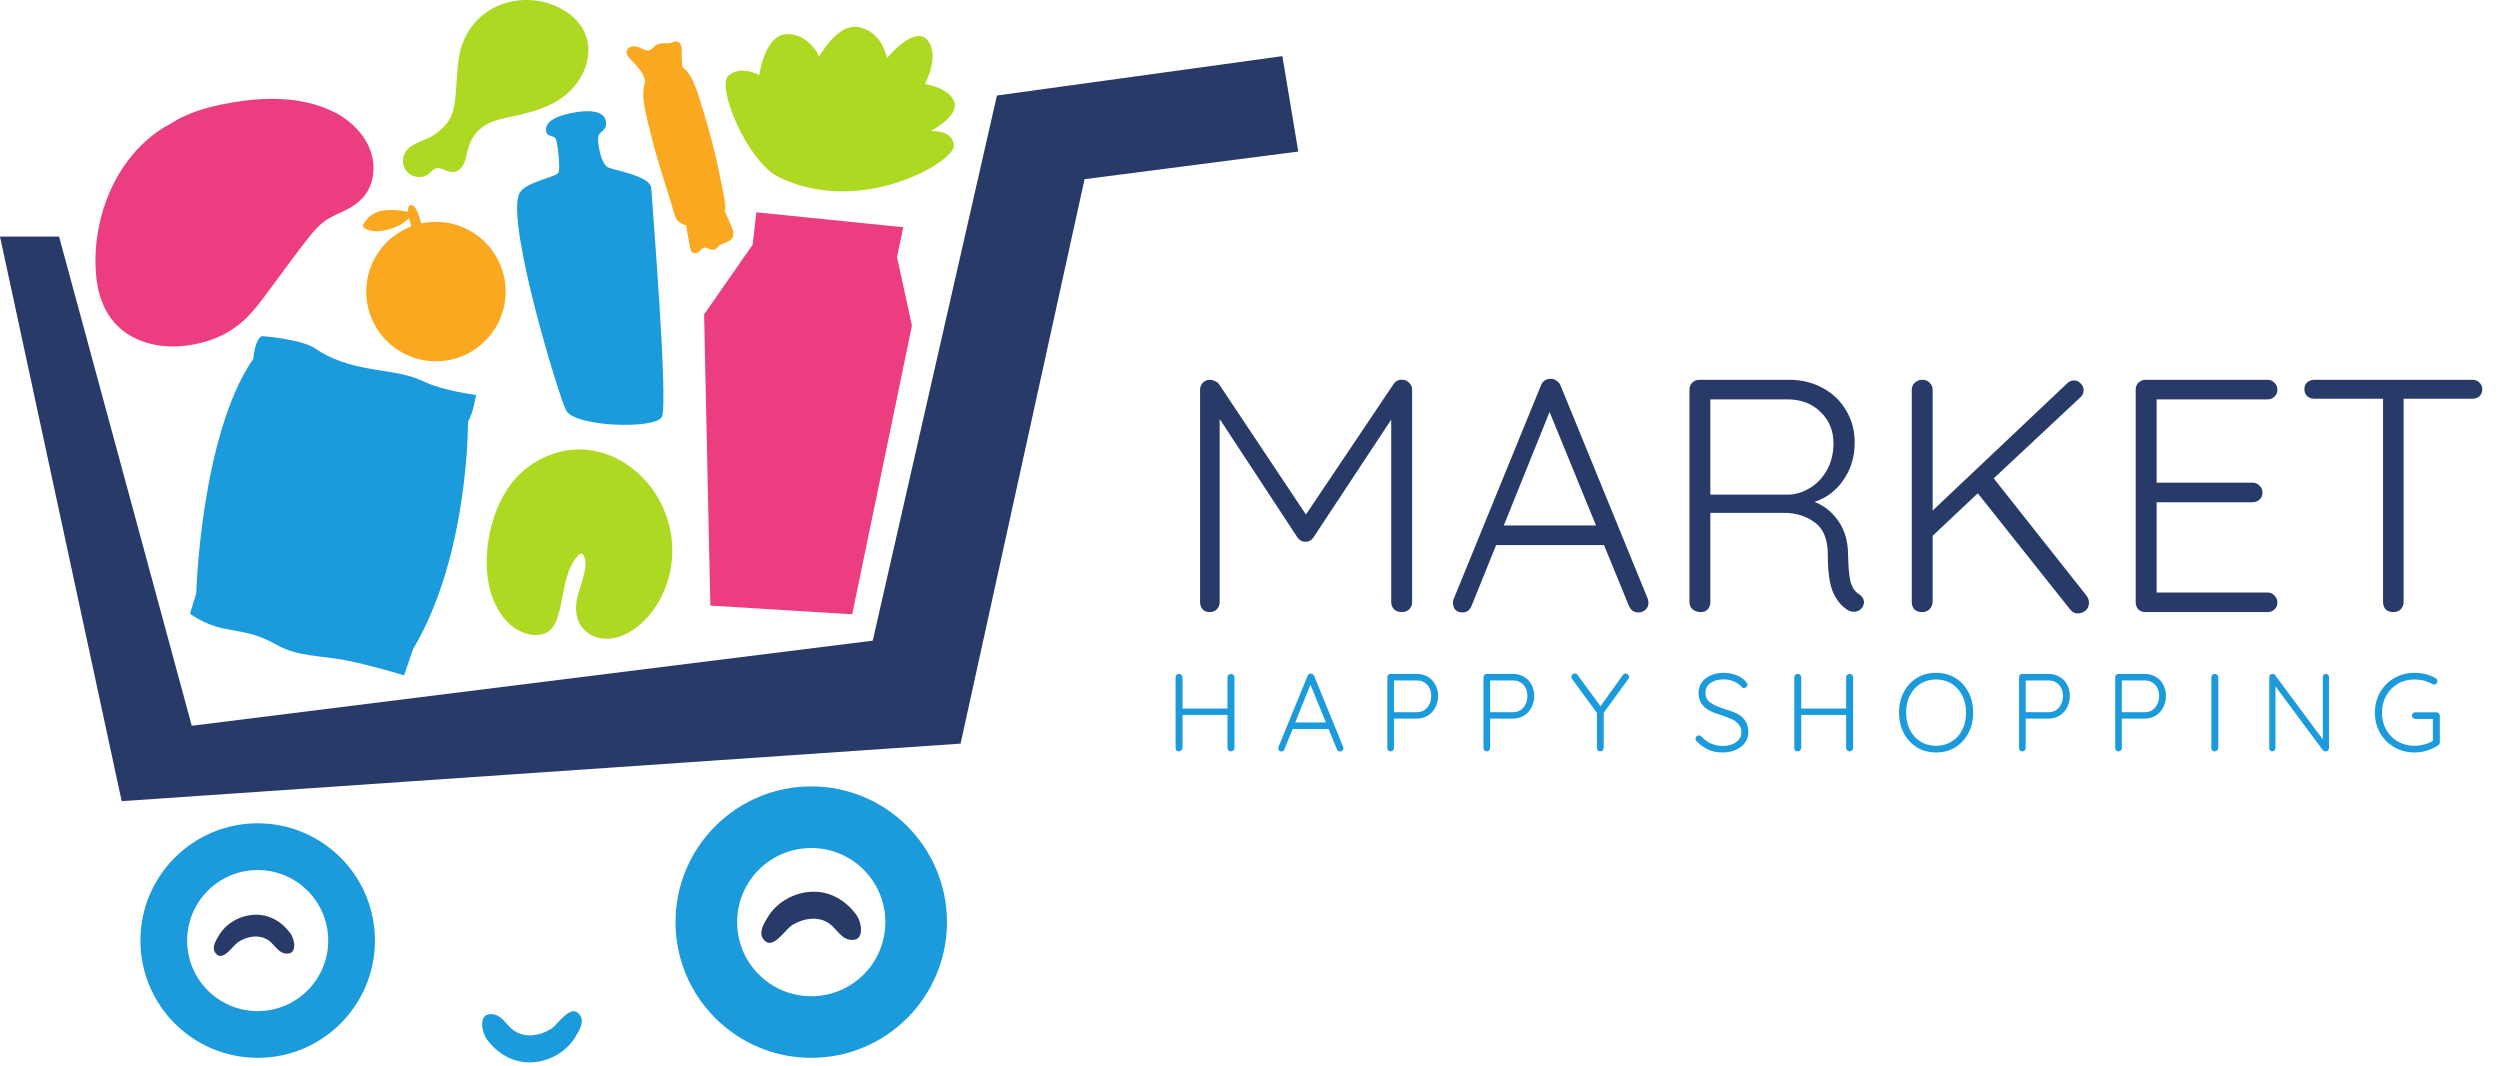 <svg width="678" height="289" viewBox="0 0 678 289" fill="none" xmlns="http://www.w3.org/2000/svg">
<path d="M352.091 41.097L347.78 15.223L270.368 25.901L236.692 173.744L52.007 196.828L16.016 64.162H0L33 217.274L260.511 201.668L294.131 48.592L352.091 41.097" fill="#273A68"/>
<path d="M220.008 270.174C208.908 270.174 199.911 261.177 199.911 250.077C199.911 238.977 208.908 229.978 220.008 229.978C231.109 229.978 240.108 238.977 240.108 250.077C240.108 261.177 231.109 270.174 220.008 270.174ZM220.008 213.27C199.681 213.27 183.203 229.749 183.203 250.077C183.203 270.404 199.681 286.882 220.008 286.882C240.336 286.882 256.816 270.404 256.816 250.077C256.816 229.749 240.336 213.27 220.008 213.27Z" fill="#1B9BDB"/>
<path d="M69.884 274.21C59.319 274.21 50.755 265.646 50.755 255.082C50.755 244.517 59.319 235.953 69.884 235.953C80.448 235.953 89.011 244.517 89.011 255.082C89.011 265.646 80.448 274.21 69.884 274.21ZM69.884 223.28C52.32 223.28 38.081 237.518 38.081 255.082C38.081 272.645 52.32 286.882 69.884 286.882C87.447 286.882 101.684 272.645 101.684 255.082C101.684 237.518 87.447 223.28 69.884 223.28" fill="#1B9BDB"/>
<path d="M118.224 60.169C116.864 60.169 115.54 60.32 114.261 60.593C114.197 60.386 114.139 60.18 114.073 59.976C113.852 59.278 113.641 58.582 113.372 57.904C113.091 57.2 112.761 56.338 112.156 55.845C111.664 55.445 110.991 55.586 110.777 56.21C110.644 56.597 110.627 57.025 110.659 57.453C110.031 57.288 109.356 57.22 108.777 57.144C107.576 56.985 106.353 56.906 105.143 56.974C103.059 57.092 101.059 57.685 99.656 59.309C99.316 59.702 99.001 60.122 98.707 60.549C98.485 60.87 98.341 61.165 98.552 61.528C98.977 62.261 100.32 62.528 101.073 62.633C103.049 62.906 105.156 62.4 106.992 61.686C107.999 61.295 108.961 60.8 109.815 60.133C110.175 59.852 110.584 59.504 110.933 59.112C111.053 59.654 111.189 60.193 111.329 60.732C111.388 60.961 111.447 61.191 111.504 61.421C104.389 64.133 99.324 71.001 99.324 79.069C99.324 89.508 107.785 97.97 118.224 97.97C128.663 97.97 137.124 89.508 137.124 79.069C137.124 68.632 128.663 60.169 118.224 60.169" fill="#F9A81F"/>
<path d="M68.703 97.265C68.703 97.265 69.125 91.826 71.065 91.154C71.065 91.154 81.743 91.886 85.624 94.593C89.504 97.297 94.419 99.052 101.5 100.205C108.58 101.356 110.761 101.517 115.535 103.734C120.307 105.953 129.115 107.126 129.115 107.126C129.115 107.126 128.239 112.426 126.923 114.301C126.923 114.301 127.229 150.584 112.013 176.045L109.593 183.152C109.593 183.152 100.529 180.38 93.747 179.066C86.963 177.753 80.661 178.102 74.968 174.845C69.275 171.586 65.819 171.542 60.465 170.412C55.113 169.281 51.529 166.416 51.529 166.416L53.227 160.861C53.227 160.861 54.448 117.96 68.703 97.265" fill="#1B9BDB"/>
<path d="M190.956 85.257L192.644 164.233L231.119 166.597L247.32 88.294L243.269 69.731L244.956 61.632L205.131 57.582L204.119 66.357L190.956 85.257" fill="#EC3D80"/>
<path d="M140.668 52.857C137.675 61.836 151.299 106.689 153.493 111.245C155.687 115.801 177.624 116.477 179.481 113.101C181.336 109.726 176.781 54.208 176.613 50.999C176.444 47.794 166.993 46.274 164.968 45.431C162.944 44.587 161.931 38.513 162.268 36.993C162.607 35.475 164.799 35.476 164.293 32.774C163.787 30.074 159.736 29.569 154.505 30.75C149.275 31.931 147.924 33.618 148.093 35.476C148.261 37.33 150.287 36.487 150.793 37.837C151.299 39.188 151.975 45.432 151.468 46.781C150.961 48.132 141.849 49.313 140.668 52.857" fill="#1B9BDB"/>
<path d="M211.14 48.004C202.727 43.867 194.12 23.421 197.585 20.491C201.051 17.564 205.923 20.369 205.923 20.369C205.923 20.369 207.319 9.764 213.004 9.29C218.691 8.818 221.943 14.462 222.051 15.189C222.159 15.915 226.805 5.941 233.152 7.414C239.497 8.885 240.521 15.789 240.521 15.789C240.521 15.789 247.9 6.71 251.483 10.819C255.063 14.93 250.847 22.797 250.847 22.797C250.847 22.797 257.293 23.697 258.795 27.558C260.297 31.421 252.372 35.569 252.372 35.569C252.372 35.569 258.421 35.042 258.705 39.456C258.989 43.87 233.363 58.929 211.14 48.004" fill="#AED922"/>
<path d="M198.604 61.976C197.989 60.484 197.331 59.008 196.669 57.537L196.535 57.237C196.676 56.828 196.756 56.384 196.707 55.876C196.483 53.568 195.947 51.248 195.501 48.976C195.04 46.626 194.531 44.286 193.976 41.957C192.881 37.357 191.611 32.797 190.164 28.294C189.059 24.849 188.061 20.505 185.06 18.149C184.957 17.155 184.888 16.16 184.877 15.158C184.865 14.084 185.104 12.65 184.38 11.729C183.485 10.592 182.369 11.7 181.288 11.726C179.92 11.762 178.787 11.522 177.644 12.454C177.148 12.86 176.691 13.473 176.049 13.646C175.217 13.87 174.364 13.292 173.637 12.974C172.555 12.498 171.049 12.217 170.22 13.305C169.371 14.42 170.5 15.554 171.241 16.346C172.455 17.641 173.644 18.756 174.423 20.38C174.683 20.924 174.855 21.493 175.004 22.072C174.328 24.065 174.369 26.213 174.689 28.297C175.1 30.973 175.848 33.609 176.472 36.242C178.136 43.261 180.559 50.049 182.576 56.966C182.844 57.884 183.069 58.857 183.64 59.642C184.241 60.47 185.108 60.853 186.06 61.037C186.12 61.413 186.172 61.792 186.24 62.168C186.499 63.6 186.756 65.032 187.019 66.462C187.173 67.308 187.248 68.594 188.376 68.645C188.799 68.664 189.22 68.488 189.556 68.241C190.047 67.881 190.427 67.14 191.1 67.138C192.015 67.136 192.74 67.964 193.705 67.708C194.167 67.585 194.432 67.26 194.741 66.922C195.089 66.542 195.496 66.314 195.967 66.117C196.732 65.799 197.629 65.561 198.248 64.98C199.087 64.189 199.008 62.961 198.604 61.976" fill="#F9A81F"/>
<path d="M89.957 30.072C81.593 26.183 72.141 26.282 63.245 27.747C58.747 28.489 54.232 29.574 50.048 31.466C48.665 32.092 47.328 32.864 46.019 33.694C45.619 33.914 45.207 34.109 44.815 34.342C38.339 38.209 33.325 44.279 30.139 51.229C26.887 58.325 25.417 66.39 26.025 74.222C26.368 78.634 27.491 82.748 30.08 86.325C32.497 89.661 36.093 91.878 39.943 93.006C44.511 94.345 49.397 94.171 54.001 93.109C58.329 92.11 62.415 90.189 65.785 87.186C69.191 84.154 71.812 80.263 74.544 76.609C77.507 72.645 80.403 68.61 83.46 64.722C84.796 63.023 86.237 61.317 87.972 60.037C89.659 58.793 91.579 58.018 93.451 57.136C97.041 55.444 99.939 52.894 100.908 48.793C102.885 40.425 96.936 33.316 89.957 30.072Z" fill="#EC3D80"/>
<path d="M159.472 12.078C158.816 6.684 154.456 2.925 149.567 1.177C144.161 -0.756 137.891 -0.338 132.948 2.656C128.181 5.541 125.288 10.281 124.423 15.733C123.948 18.715 123.923 21.741 123.641 24.742C123.405 27.277 123.225 30.126 121.913 32.377C121.649 32.829 121.337 33.279 120.992 33.702L120.908 33.801L120.749 33.975C119.831 34.956 118.815 35.843 117.703 36.586C115.621 37.975 112.992 38.438 111.041 40.001C109.289 41.404 108.745 43.826 109.845 45.819C110.928 47.777 113.431 48.494 115.459 47.66C116.58 47.2 117.392 45.665 118.612 45.599C119.835 45.533 120.976 46.431 122.169 46.617C124.853 47.038 126.084 44.383 126.496 42.193C127.013 39.441 127.948 37.035 130.064 35.103C132.324 33.044 135.292 32.352 138.2 31.733C143.711 30.561 149.071 29.322 153.523 25.645C157.429 22.418 160.097 17.225 159.472 12.078" fill="#AED922"/>
<path d="M182.264 151.212C183.657 130.004 161.303 113.238 143.073 126.746C134.552 133.06 130.981 146.402 132.236 156.528C133.059 163.169 136.86 171.085 144.251 172.146C146.173 172.422 148.148 172.044 149.516 170.574C150.875 169.116 151.391 167.005 151.849 165.124C152.773 161.336 153.077 157.325 154.756 153.764C155.145 152.933 155.575 152.13 156.143 151.408C156.459 151.005 157.203 149.932 157.833 150.16C158.336 150.344 158.587 151.414 158.681 151.865C158.836 152.586 158.819 153.372 158.708 154.1C158.224 157.313 156.725 160.302 156.313 163.532C155.863 167.074 157.103 170.522 160.411 172.238C164.001 174.1 168.188 173.128 171.419 171C177.933 166.71 181.76 158.864 182.264 151.212Z" fill="#AED922"/>
<path d="M153.003 275.582C151.693 276.758 150.452 278.372 149.544 278.96C146.313 281.054 141.753 281.728 138.696 278.952C137.283 277.669 135.975 275.51 133.983 275.114C129.621 274.249 130.427 279.645 132.041 281.857C134.915 285.794 139.224 288.337 144.185 288.1C148.975 287.873 153.625 285.296 156.088 281.137C156.976 279.637 158.492 277.296 157.444 275.572C156.148 273.441 154.529 274.214 153.003 275.582" fill="#1B9BDB"/>
<path d="M211.257 254.362C212.565 253.186 213.808 251.573 214.717 250.985C217.948 248.889 222.507 248.216 225.564 250.992C226.977 252.274 228.284 254.433 230.279 254.829C234.637 255.696 233.835 250.3 232.22 248.088C229.345 244.15 225.037 241.606 220.075 241.844C215.285 242.072 210.635 244.649 208.172 248.808C207.284 250.308 205.769 252.649 206.817 254.373C208.113 256.502 209.731 255.729 211.257 254.362" fill="#273A68"/>
<path d="M61.843 258.18C62.9 257.232 63.9 255.932 64.635 255.456C67.239 253.766 70.917 253.224 73.384 255.462C74.523 256.497 75.577 258.238 77.184 258.557C80.701 259.256 80.053 254.904 78.751 253.12C76.433 249.944 72.957 247.893 68.955 248.084C65.093 248.268 61.341 250.346 59.356 253.701C58.64 254.91 57.417 256.798 58.263 258.189C59.308 259.906 60.613 259.282 61.843 258.18" fill="#273A68"/>
<path d="M333.85 182.768C334.13 182.768 334.35 182.858 334.51 183.038C334.69 183.198 334.78 183.418 334.78 183.698V202.838C334.76 203.118 334.66 203.348 334.48 203.528C334.3 203.688 334.08 203.768 333.82 203.768C333.56 203.768 333.34 203.678 333.16 203.498C332.98 203.318 332.89 203.098 332.89 202.838V193.898H320.71V202.838C320.69 203.098 320.59 203.318 320.41 203.498C320.23 203.678 320.01 203.768 319.75 203.768C319.47 203.768 319.24 203.688 319.06 203.528C318.9 203.348 318.82 203.118 318.82 202.838V183.698C318.82 183.418 318.91 183.198 319.09 183.038C319.27 182.858 319.5 182.768 319.78 182.768C320.04 182.768 320.26 182.858 320.44 183.038C320.62 183.218 320.71 183.438 320.71 183.698V192.158H332.89V183.698C332.89 183.438 332.98 183.218 333.16 183.038C333.36 182.858 333.59 182.768 333.85 182.768ZM364.275 202.568C364.315 202.728 364.335 202.848 364.335 202.928C364.335 203.188 364.245 203.398 364.065 203.558C363.885 203.718 363.675 203.798 363.435 203.798C363.235 203.798 363.055 203.748 362.895 203.648C362.755 203.528 362.645 203.378 362.565 203.198L360.315 197.708H350.565L348.345 203.198C348.185 203.598 347.915 203.798 347.535 203.798C347.255 203.798 347.045 203.728 346.905 203.588C346.765 203.448 346.685 203.258 346.665 203.018V202.928C346.665 202.808 346.675 202.718 346.695 202.658L354.615 183.278C354.775 182.878 355.075 182.678 355.515 182.678C355.715 182.678 355.885 182.738 356.025 182.858C356.185 182.958 356.305 183.098 356.385 183.278L364.275 202.568ZM359.595 195.938L355.395 185.678L351.255 195.938H359.595ZM384.252 182.768C385.352 182.768 386.342 183.028 387.222 183.548C388.102 184.048 388.782 184.758 389.262 185.678C389.762 186.578 390.012 187.598 390.012 188.738C390.012 189.878 389.762 190.918 389.262 191.858C388.782 192.798 388.102 193.538 387.222 194.078C386.342 194.618 385.352 194.888 384.252 194.888H378.042V202.868C378.042 203.128 377.952 203.348 377.772 203.528C377.612 203.688 377.402 203.768 377.142 203.768C376.882 203.768 376.662 203.688 376.482 203.528C376.322 203.348 376.242 203.128 376.242 202.868V183.668C376.242 183.408 376.322 183.198 376.482 183.038C376.662 182.858 376.882 182.768 377.142 182.768H384.252ZM384.252 193.148C385.412 193.148 386.352 192.728 387.072 191.888C387.792 191.048 388.152 189.998 388.152 188.738C388.152 187.498 387.792 186.488 387.072 185.708C386.352 184.928 385.412 184.538 384.252 184.538H378.042V193.148H384.252ZM410.326 182.768C411.426 182.768 412.416 183.028 413.296 183.548C414.176 184.048 414.856 184.758 415.336 185.678C415.836 186.578 416.086 187.598 416.086 188.738C416.086 189.878 415.836 190.918 415.336 191.858C414.856 192.798 414.176 193.538 413.296 194.078C412.416 194.618 411.426 194.888 410.326 194.888H404.116V202.868C404.116 203.128 404.026 203.348 403.846 203.528C403.686 203.688 403.476 203.768 403.216 203.768C402.956 203.768 402.736 203.688 402.556 203.528C402.396 203.348 402.316 203.128 402.316 202.868V183.668C402.316 183.408 402.396 183.198 402.556 183.038C402.736 182.858 402.956 182.768 403.216 182.768H410.326ZM410.326 193.148C411.486 193.148 412.426 192.728 413.146 191.888C413.866 191.048 414.226 189.998 414.226 188.738C414.226 187.498 413.866 186.488 413.146 185.708C412.426 184.928 411.486 184.538 410.326 184.538H404.116V193.148H410.326ZM441.8 183.548C441.8 183.688 441.74 183.878 441.62 184.118L434.93 193.328V202.868C434.93 203.128 434.84 203.348 434.66 203.528C434.48 203.688 434.26 203.768 434 203.768C433.74 203.768 433.52 203.688 433.34 203.528C433.18 203.348 433.1 203.128 433.1 202.868V193.358L426.38 184.178C426.22 183.998 426.14 183.788 426.14 183.548C426.14 183.308 426.24 183.098 426.44 182.918C426.64 182.738 426.86 182.648 427.1 182.648C427.42 182.648 427.67 182.788 427.85 183.068L434.06 191.528L440.12 183.068C440.34 182.788 440.6 182.648 440.9 182.648C441.14 182.648 441.35 182.748 441.53 182.948C441.71 183.128 441.8 183.328 441.8 183.548ZM467.224 204.068C465.784 204.068 464.504 203.828 463.384 203.348C462.284 202.868 461.214 202.118 460.174 201.098C459.934 200.898 459.814 200.658 459.814 200.378C459.814 200.138 459.904 199.918 460.084 199.718C460.284 199.518 460.504 199.418 460.744 199.418C460.984 199.418 461.204 199.518 461.404 199.718C462.964 201.438 464.914 202.298 467.254 202.298C468.694 202.298 469.884 201.958 470.824 201.278C471.784 200.598 472.264 199.708 472.264 198.608C472.264 197.748 472.024 197.038 471.544 196.478C471.084 195.898 470.474 195.428 469.714 195.068C468.954 194.708 467.984 194.338 466.804 193.958C465.524 193.578 464.444 193.158 463.564 192.698C462.704 192.238 462.004 191.628 461.464 190.868C460.924 190.088 460.654 189.108 460.654 187.928C460.654 186.868 460.934 185.928 461.494 185.108C462.074 184.288 462.874 183.648 463.894 183.188C464.934 182.708 466.124 182.468 467.464 182.468C468.684 182.468 469.824 182.678 470.884 183.098C471.964 183.498 472.824 184.078 473.464 184.838C473.764 185.178 473.914 185.468 473.914 185.708C473.914 185.928 473.814 186.138 473.614 186.338C473.414 186.518 473.194 186.608 472.954 186.608C472.754 186.608 472.584 186.538 472.444 186.398C471.904 185.758 471.184 185.238 470.284 184.838C469.384 184.438 468.444 184.238 467.464 184.238C466.004 184.238 464.814 184.568 463.894 185.228C462.974 185.868 462.514 186.748 462.514 187.868C462.514 189.028 462.954 189.918 463.834 190.538C464.714 191.158 465.974 191.728 467.614 192.248C469.034 192.668 470.194 193.098 471.094 193.538C471.994 193.978 472.724 194.608 473.284 195.428C473.864 196.228 474.154 197.288 474.154 198.608C474.154 199.628 473.854 200.558 473.254 201.398C472.674 202.218 471.854 202.868 470.794 203.348C469.754 203.828 468.564 204.068 467.224 204.068ZM501.633 182.768C501.913 182.768 502.133 182.858 502.293 183.038C502.473 183.198 502.563 183.418 502.563 183.698V202.838C502.543 203.118 502.443 203.348 502.263 203.528C502.083 203.688 501.863 203.768 501.603 203.768C501.343 203.768 501.123 203.678 500.943 203.498C500.763 203.318 500.673 203.098 500.673 202.838V193.898H488.493V202.838C488.473 203.098 488.373 203.318 488.193 203.498C488.013 203.678 487.793 203.768 487.533 203.768C487.253 203.768 487.023 203.688 486.843 203.528C486.683 203.348 486.603 203.118 486.603 202.838V183.698C486.603 183.418 486.693 183.198 486.873 183.038C487.053 182.858 487.283 182.768 487.563 182.768C487.823 182.768 488.043 182.858 488.223 183.038C488.403 183.218 488.493 183.438 488.493 183.698V192.158H500.673V183.698C500.673 183.438 500.763 183.218 500.943 183.038C501.143 182.858 501.373 182.768 501.633 182.768ZM535.118 193.268C535.118 195.328 534.688 197.178 533.828 198.818C532.968 200.458 531.778 201.748 530.258 202.688C528.738 203.608 527.008 204.068 525.068 204.068C523.128 204.068 521.398 203.608 519.878 202.688C518.358 201.748 517.168 200.458 516.308 198.818C515.448 197.178 515.018 195.328 515.018 193.268C515.018 191.188 515.448 189.328 516.308 187.688C517.168 186.048 518.358 184.768 519.878 183.848C521.398 182.928 523.128 182.468 525.068 182.468C527.008 182.468 528.738 182.928 530.258 183.848C531.778 184.768 532.968 186.048 533.828 187.688C534.688 189.328 535.118 191.188 535.118 193.268ZM533.198 193.268C533.198 191.528 532.848 189.978 532.148 188.618C531.468 187.238 530.508 186.168 529.268 185.408C528.048 184.648 526.648 184.268 525.068 184.268C523.488 184.268 522.078 184.648 520.838 185.408C519.618 186.168 518.658 187.238 517.958 188.618C517.278 189.978 516.938 191.528 516.938 193.268C516.938 195.008 517.278 196.568 517.958 197.948C518.658 199.308 519.618 200.368 520.838 201.128C522.078 201.888 523.488 202.268 525.068 202.268C526.648 202.268 528.048 201.888 529.268 201.128C530.508 200.368 531.468 199.308 532.148 197.948C532.848 196.568 533.198 195.008 533.198 193.268ZM555.58 182.768C556.68 182.768 557.67 183.028 558.55 183.548C559.43 184.048 560.11 184.758 560.59 185.678C561.09 186.578 561.34 187.598 561.34 188.738C561.34 189.878 561.09 190.918 560.59 191.858C560.11 192.798 559.43 193.538 558.55 194.078C557.67 194.618 556.68 194.888 555.58 194.888H549.37V202.868C549.37 203.128 549.28 203.348 549.1 203.528C548.94 203.688 548.73 203.768 548.47 203.768C548.21 203.768 547.99 203.688 547.81 203.528C547.65 203.348 547.57 203.128 547.57 202.868V183.668C547.57 183.408 547.65 183.198 547.81 183.038C547.99 182.858 548.21 182.768 548.47 182.768H555.58ZM555.58 193.148C556.74 193.148 557.68 192.728 558.4 191.888C559.12 191.048 559.48 189.998 559.48 188.738C559.48 187.498 559.12 186.488 558.4 185.708C557.68 184.928 556.74 184.538 555.58 184.538H549.37V193.148H555.58ZM581.654 182.768C582.754 182.768 583.744 183.028 584.624 183.548C585.504 184.048 586.184 184.758 586.664 185.678C587.164 186.578 587.414 187.598 587.414 188.738C587.414 189.878 587.164 190.918 586.664 191.858C586.184 192.798 585.504 193.538 584.624 194.078C583.744 194.618 582.754 194.888 581.654 194.888H575.444V202.868C575.444 203.128 575.354 203.348 575.174 203.528C575.014 203.688 574.804 203.768 574.544 203.768C574.284 203.768 574.064 203.688 573.884 203.528C573.724 203.348 573.644 203.128 573.644 202.868V183.668C573.644 183.408 573.724 183.198 573.884 183.038C574.064 182.858 574.284 182.768 574.544 182.768H581.654ZM581.654 193.148C582.814 193.148 583.754 192.728 584.474 191.888C585.194 191.048 585.554 189.998 585.554 188.738C585.554 187.498 585.194 186.488 584.474 185.708C583.754 184.928 582.814 184.538 581.654 184.538H575.444V193.148H581.654ZM601.608 202.838C601.588 203.098 601.488 203.318 601.308 203.498C601.128 203.678 600.908 203.768 600.648 203.768C600.368 203.768 600.138 203.688 599.958 203.528C599.798 203.348 599.718 203.118 599.718 202.838V183.698C599.718 183.418 599.808 183.198 599.988 183.038C600.168 182.858 600.398 182.768 600.678 182.768C600.938 182.768 601.158 182.858 601.338 183.038C601.518 183.218 601.608 183.438 601.608 183.698V202.838ZM630.782 182.768C631.042 182.768 631.242 182.848 631.382 183.008C631.542 183.168 631.622 183.368 631.622 183.608V202.808C631.622 203.108 631.532 203.348 631.352 203.528C631.172 203.688 630.952 203.768 630.692 203.768C630.552 203.768 630.412 203.738 630.272 203.678C630.152 203.618 630.052 203.548 629.972 203.468L617.102 186.128V202.958C617.102 203.178 617.012 203.368 616.832 203.528C616.672 203.688 616.482 203.768 616.262 203.768C616.022 203.768 615.822 203.688 615.662 203.528C615.502 203.368 615.422 203.178 615.422 202.958V183.668C615.422 183.388 615.502 183.168 615.662 183.008C615.842 182.848 616.052 182.768 616.292 182.768C616.612 182.768 616.852 182.878 617.012 183.098L629.942 200.528V183.608C629.942 183.368 630.022 183.168 630.182 183.008C630.342 182.848 630.542 182.768 630.782 182.768ZM660.781 193.178C661.041 193.178 661.251 193.268 661.411 193.448C661.591 193.608 661.681 193.818 661.681 194.078V201.308C661.681 201.648 661.531 201.918 661.231 202.118C660.331 202.738 659.331 203.218 658.231 203.558C657.131 203.898 656.011 204.068 654.871 204.068C652.831 204.068 650.991 203.598 649.351 202.658C647.711 201.718 646.421 200.428 645.481 198.788C644.541 197.148 644.071 195.308 644.071 193.268C644.071 191.228 644.541 189.388 645.481 187.748C646.421 186.108 647.711 184.818 649.351 183.878C650.991 182.938 652.831 182.468 654.871 182.468C655.931 182.468 656.951 182.598 657.931 182.858C658.931 183.118 659.821 183.488 660.601 183.968C660.881 184.148 661.021 184.398 661.021 184.718C661.021 184.978 660.931 185.198 660.751 185.378C660.591 185.558 660.401 185.648 660.181 185.648C659.981 185.648 659.801 185.598 659.641 185.498C658.141 184.678 656.551 184.268 654.871 184.268C653.171 184.268 651.641 184.658 650.281 185.438C648.941 186.218 647.891 187.298 647.131 188.678C646.371 190.038 645.991 191.568 645.991 193.268C645.991 194.968 646.371 196.508 647.131 197.888C647.891 199.248 648.941 200.318 650.281 201.098C651.641 201.878 653.171 202.268 654.871 202.268C655.731 202.268 656.591 202.148 657.451 201.908C658.331 201.668 659.111 201.338 659.791 200.918V194.978H655.051C654.791 194.978 654.571 194.898 654.391 194.738C654.211 194.558 654.121 194.338 654.121 194.078C654.121 193.818 654.211 193.608 654.391 193.448C654.571 193.268 654.791 193.178 655.051 193.178H660.781Z" fill="#1B9BDB"/>
<path d="M380.36 103C381.08 103 381.68 103.27 382.16 103.81C382.7 104.29 382.97 104.92 382.97 105.7V163.3C382.97 164.08 382.7 164.74 382.16 165.28C381.62 165.76 380.96 166 380.18 166C379.34 166 378.65 165.76 378.11 165.28C377.57 164.74 377.3 164.08 377.3 163.3V113.8L356.15 145.84C355.55 146.62 354.86 146.98 354.08 146.92H353.9C353.18 146.92 352.52 146.56 351.92 145.84L330.77 113.62V163.3C330.77 164.08 330.5 164.74 329.96 165.28C329.48 165.76 328.85 166 328.07 166C327.29 166 326.66 165.76 326.18 165.28C325.7 164.74 325.46 164.08 325.46 163.3V105.7C325.46 104.98 325.7 104.35 326.18 103.81C326.72 103.27 327.38 103 328.16 103C328.58 103 329.03 103.12 329.51 103.36C329.99 103.54 330.35 103.81 330.59 104.17L354.17 139.54L377.93 104.17C378.59 103.27 379.4 102.88 380.36 103ZM446.883 162.4C447.003 162.88 447.063 163.24 447.063 163.48C447.063 164.26 446.793 164.89 446.253 165.37C445.713 165.85 445.083 166.09 444.363 166.09C443.763 166.09 443.223 165.94 442.743 165.64C442.323 165.28 441.993 164.83 441.753 164.29L435.003 147.82H405.753L399.093 164.29C398.613 165.49 397.803 166.09 396.663 166.09C395.823 166.09 395.193 165.88 394.773 165.46C394.353 165.04 394.113 164.47 394.053 163.75V163.48C394.053 163.12 394.083 162.85 394.143 162.67L417.903 104.53C418.383 103.33 419.283 102.73 420.603 102.73C421.203 102.73 421.713 102.91 422.133 103.27C422.613 103.57 422.973 103.99 423.213 104.53L446.883 162.4ZM432.843 142.51L420.243 111.73L407.823 142.51H432.843ZM504.165 161.14C505.065 161.74 505.515 162.49 505.515 163.39C505.515 163.69 505.395 164.08 505.155 164.56C504.915 164.98 504.585 165.31 504.165 165.55C503.745 165.79 503.295 165.91 502.815 165.91C502.215 165.91 501.705 165.79 501.285 165.55C499.605 164.59 498.255 163.03 497.235 160.87C496.215 158.71 495.705 155.26 495.705 150.52C495.705 146.32 494.535 143.38 492.195 141.7C489.855 139.96 487.065 139.09 483.825 139.09H463.845V163.3C463.845 164.08 463.605 164.74 463.125 165.28C462.645 165.76 462.015 166 461.235 166C460.395 166 459.675 165.76 459.075 165.28C458.475 164.74 458.175 164.08 458.175 163.3V105.7C458.175 104.92 458.415 104.29 458.895 103.81C459.435 103.27 460.095 103 460.875 103H485.175C488.595 103 491.655 103.75 494.355 105.25C497.055 106.69 499.155 108.7 500.655 111.28C502.215 113.86 502.995 116.77 502.995 120.01C502.995 123.85 501.975 127.24 499.935 130.18C497.955 133.06 495.345 135.04 492.105 136.12C494.745 137.14 496.905 138.88 498.585 141.34C500.265 143.74 501.135 146.68 501.195 150.16C501.255 153.88 501.495 156.49 501.915 157.99C502.395 159.49 503.145 160.54 504.165 161.14ZM485.445 134.14C487.545 133.96 489.495 133.27 491.295 132.07C493.095 130.87 494.535 129.25 495.615 127.21C496.695 125.17 497.235 122.83 497.235 120.19C497.235 116.77 496.065 113.95 493.725 111.73C491.445 109.45 488.445 108.31 484.725 108.31H463.845V134.14H485.445ZM565.898 161.59C566.318 162.19 566.528 162.82 566.528 163.48C566.528 164.38 566.198 165.1 565.538 165.64C564.938 166.12 564.248 166.36 563.468 166.36C562.688 166.36 562.028 166.03 561.488 165.37L536.378 133.78L524.138 145.3V163.21C524.078 164.05 523.778 164.74 523.238 165.28C522.698 165.76 522.038 166 521.258 166C520.418 166 519.728 165.76 519.188 165.28C518.708 164.74 518.468 164.05 518.468 163.21V105.79C518.468 104.95 518.738 104.29 519.278 103.81C519.818 103.27 520.508 103 521.348 103C522.188 103 522.848 103.27 523.328 103.81C523.868 104.29 524.138 104.95 524.138 105.79V138.46L560.498 104.08C561.038 103.48 561.698 103.18 562.478 103.18C563.198 103.18 563.798 103.45 564.278 103.99C564.818 104.53 565.088 105.13 565.088 105.79C565.088 106.51 564.818 107.14 564.278 107.68L540.698 129.73L565.898 161.59ZM614.93 160.69C615.71 160.69 616.34 160.96 616.82 161.5C617.36 162.04 617.63 162.67 617.63 163.39C617.63 164.17 617.36 164.8 616.82 165.28C616.34 165.76 615.71 166 614.93 166H581.9C581.12 166 580.46 165.76 579.92 165.28C579.44 164.74 579.2 164.08 579.2 163.3V105.7C579.2 104.92 579.44 104.29 579.92 103.81C580.46 103.27 581.12 103 581.9 103H614.93C615.71 103 616.34 103.27 616.82 103.81C617.36 104.29 617.63 104.92 617.63 105.7C617.63 106.48 617.36 107.11 616.82 107.59C616.34 108.07 615.71 108.31 614.93 108.31H584.87V130.9H610.88C611.66 130.9 612.29 131.17 612.77 131.71C613.31 132.19 613.58 132.82 613.58 133.6C613.58 134.38 613.31 135.01 612.77 135.49C612.29 135.97 611.66 136.21 610.88 136.21H584.87V160.69H614.93ZM670.493 103C671.273 103 671.903 103.24 672.383 103.72C672.923 104.2 673.193 104.83 673.193 105.61C673.193 106.39 672.923 107.02 672.383 107.5C671.903 107.92 671.273 108.13 670.493 108.13H651.863V163.3C651.863 164.08 651.593 164.74 651.053 165.28C650.513 165.76 649.853 166 649.073 166C648.233 166 647.543 165.76 647.003 165.28C646.523 164.74 646.283 164.08 646.283 163.3V108.13H627.653C626.873 108.13 626.213 107.89 625.673 107.41C625.193 106.93 624.953 106.3 624.953 105.52C624.953 104.8 625.193 104.2 625.673 103.72C626.213 103.24 626.873 103 627.653 103H670.493Z" fill="#273A68"/>
</svg>
